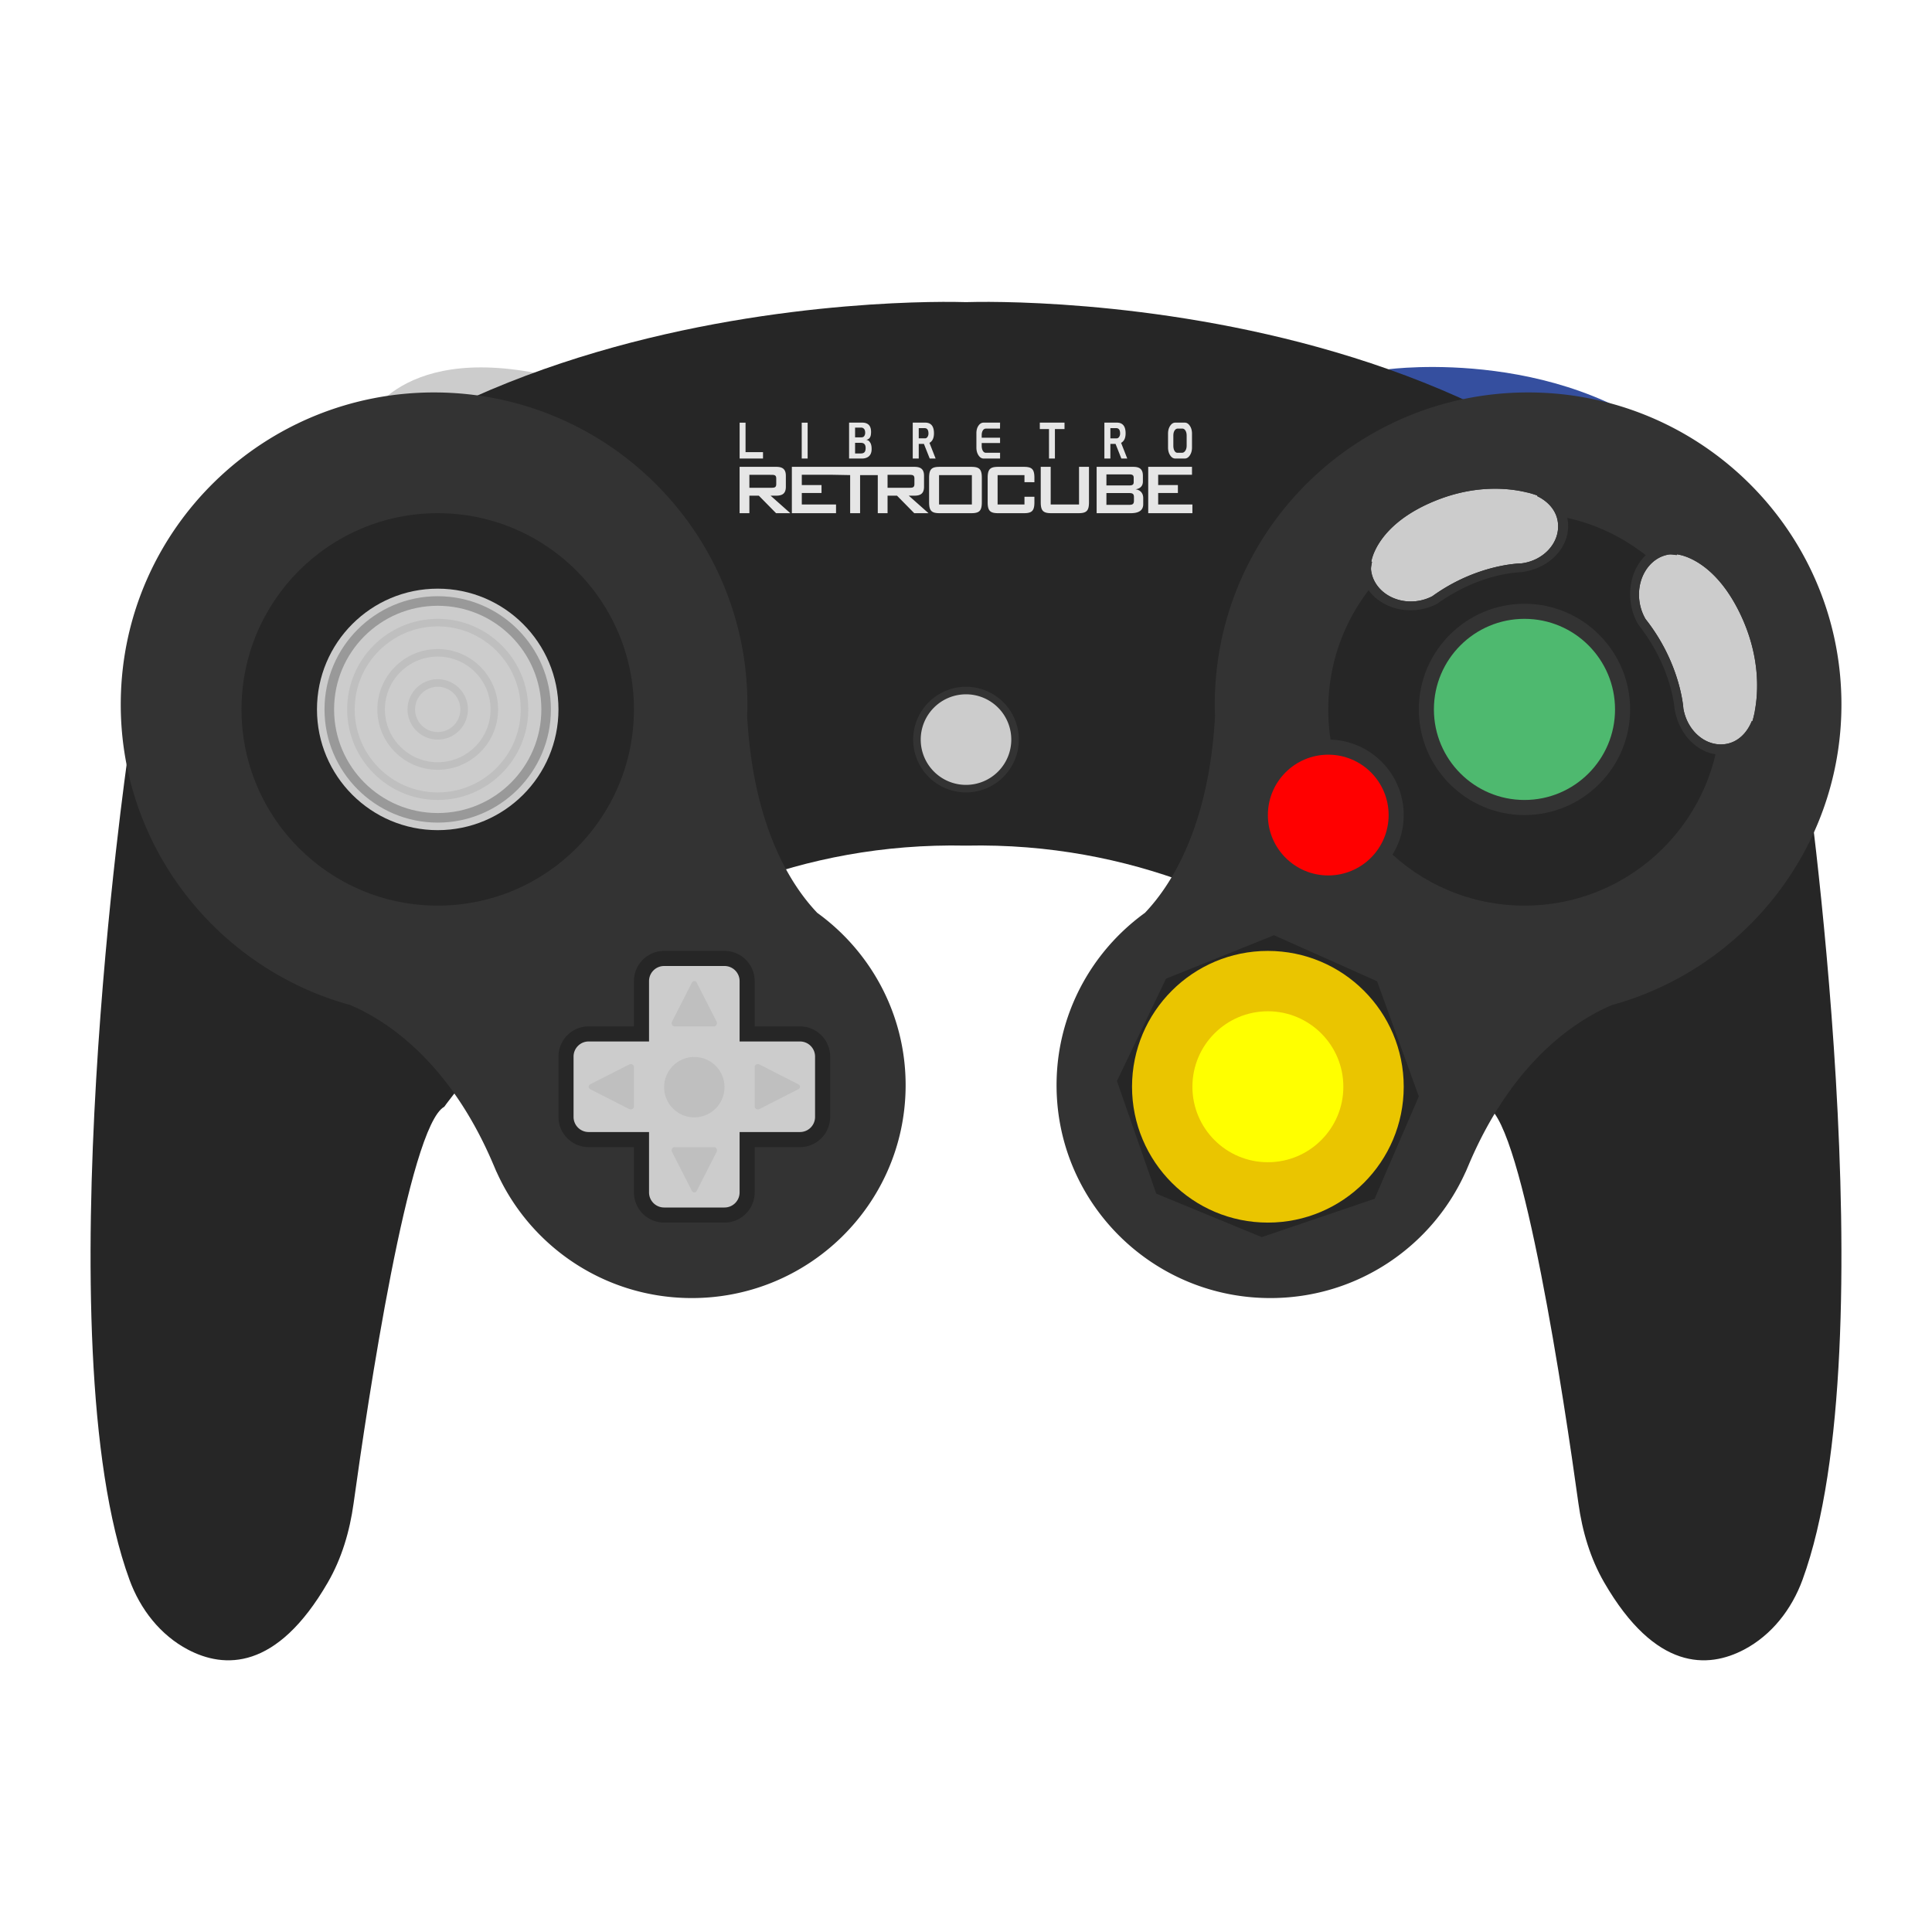 <svg xmlns="http://www.w3.org/2000/svg" xml:space="preserve" width="256" height="256" viewBox="0 0 341.333 341.333"><path d="M245.333 65.236s32.25-4.343 53.335 15.6l-39.336-5.558z" style="fill:#354f9f;fill-opacity:1;fill-rule:nonzero;stroke:none;stroke-width:1.333"/><path d="M64 75.577s5.473-15.023 32-9.412l-13.164 9.412z" style="fill:#ccc;fill-opacity:1;fill-rule:nonzero;stroke:none;stroke-width:1.333"/><path d="M318.768 133.688c-28.28-83.313-143.065-80.473-148.101-80.31-5.036-.163-119.82-3.003-148.102 80.31 0 0-14.978 103.62.315 145.424 1.905 5.21 5.452 9.773 10.347 12.343 6.324 3.318 15.62 3.797 24.689-11.876 2.467-4.263 3.873-9.06 4.55-13.944 2.494-18.043 9.758-66.658 16.031-70.104 0 0 33.04-47.383 92.17-46.131 59.13-1.252 92.169 46.13 92.169 46.13 6.273 3.447 13.537 52.062 16.033 70.105.675 4.885 2.082 9.68 4.55 13.944 9.068 15.673 18.364 15.194 24.688 11.876 4.894-2.57 8.441-7.132 10.346-12.343 15.295-41.804.315-145.424.315-145.424" style="fill:#262626;fill-opacity:1;fill-rule:nonzero;stroke:none;stroke-width:1.333"/><path d="m198.103 164.777-.01-.004s.017-.008.037-.02a38 38 0 0 1 4.152-3.48c4.548-4.771 11.306-15.087 12.386-34.808-.016-.48-.05-.951-.053-1.435-.019-1.735.057-3.45.199-5.147q-.003-.037-.001-.077h.005c2.345-28.015 25.773-50.168 54.57-50.47 30.575-.318 55.62 24.092 55.942 54.534.252 23.845-14.743 44.306-35.94 52.214l.005.003-.012-.003a56 56 0 0 1-4.592 1.482c-6.243 2.648-17.504 9.794-25.306 28.214-.102.24-.205.474-.304.716-.074.178-.154.354-.232.544l-.01-.008c-5.83 13.007-18.859 22.142-34.103 22.299-20.863.217-37.95-16.443-38.168-37.212-.112-10.707 4.288-20.412 11.435-27.343" style="fill:#333;fill-opacity:1;fill-rule:nonzero;stroke:none;stroke-width:1.333"/><path d="m225.084 165.233-19.08 7.673-8.67 18.083 6.942 19.896 18.638 7.681 19.945-6.777 7.808-18.08-7.372-20.347z" style="fill:#262626;fill-opacity:1;fill-rule:nonzero;stroke:none;stroke-width:1.333"/><path d="m148.564 164.777.01-.004s-.017-.008-.037-.02a38 38 0 0 0-4.152-3.48c-4.548-4.771-11.307-15.087-12.387-34.808.016-.48.051-.951.054-1.435a55 55 0 0 0-.199-5.147q.003-.037.001-.077h-.005c-2.345-28.015-25.773-50.168-54.57-50.47-30.575-.318-55.62 24.093-55.942 54.534-.252 23.845 14.743 44.307 35.94 52.215l-.005.003.012-.003a56 56 0 0 0 4.592 1.48c6.242 2.649 17.504 9.796 25.305 28.216.103.24.205.473.304.716.075.177.155.353.232.544l.01-.008c5.83 13.006 18.86 22.14 34.103 22.298 20.863.218 37.95-16.442 38.168-37.212.112-10.706-4.288-20.412-11.434-27.342" style="fill:#333;fill-opacity:1;fill-rule:nonzero;stroke:none;stroke-width:1.333"/><path d="M304 125.332C303.999 144.477 288.477 160 269.332 160c-19.144 0-34.667-15.52-34.665-34.666 0-19.146 15.521-34.668 34.666-34.668C288.475 90.668 304 106.19 304 125.332" style="fill:#262626;fill-opacity:1;fill-rule:nonzero;stroke:none;stroke-width:1.333"/><path d="M269.333 106.667c-10.293 0-18.666 8.373-18.666 18.666S259.04 144 269.333 144 288 135.627 288 125.333c0-10.293-8.373-18.666-18.667-18.666" style="fill:#333;fill-opacity:1;fill-rule:nonzero;stroke:none;stroke-width:1.333"/><path d="M285.333 125.333c0 8.836-7.164 16-16 16s-16-7.164-16-16 7.164-16 16-16 16 7.164 16 16" style="fill:#4eb96f;fill-opacity:1;fill-rule:nonzero;stroke:none;stroke-width:1.333"/><path d="M234.667 130.667c-7.352 0-13.334 5.981-13.334 13.333s5.982 13.333 13.334 13.333S248 151.352 248 144s-5.981-13.333-13.333-13.333" style="fill:#333;fill-opacity:1;fill-rule:nonzero;stroke:none;stroke-width:1.333"/><path d="M245.333 144c0 5.89-4.776 10.667-10.666 10.667S224 149.89 224 144s4.776-10.667 10.667-10.667c5.89 0 10.666 4.776 10.666 10.667" style="fill:red;fill-opacity:1;fill-rule:nonzero;stroke:none;stroke-width:1.333"/><path d="m271.58 87.655.025-.11s-.422-.161-1.084-.353a7 7 0 0 0-.8-.203c-2.894-.704-8.91-1.486-16.27 1.534-7.646 3.138-10.085 7.46-10.844 9.508a5 5 0 0 0-.12.357 8 8 0 0 0-.217.817l.121.068c-.07.488-.217.96-.156 1.467.426 3.503 4.015 5.95 8.018 5.464a8.2 8.2 0 0 0 2.785-.859l.005.001c7.988-5.777 15.717-5.806 15.717-5.806 4.003-.486 6.904-3.72 6.48-7.223-.254-2.104-1.718-3.727-3.66-4.663" style="fill:#ccc;fill-opacity:1;fill-rule:nonzero;stroke:none;stroke-width:1.333"/><path d="M260.77 85a31 31 0 0 0-8.025 2.12c-8.144 3.343-10.899 7.996-11.816 10.474l-.148.434c-.18.572-.254.968-.254.968l-.18.983.136.08a3.7 3.7 0 0 0-.005.893c.527 4.346 4.996 7.392 9.962 6.79a10.1 10.1 0 0 0 3.462-1.067c5.627-4.04 10.835-5.156 13.46-5.473.812-.1 1.3-.11 1.356-.11l.03-.004c5.18-.628 8.776-4.645 8.25-8.984-.253-2.09-1.489-3.937-3.445-5.206l.043-.184-1.244-.596s-.478-.183-1.227-.402a9 9 0 0 0-.979-.245c-1.957-.479-5.268-.968-9.376-.47m.187 1.537c3.867-.468 6.939.008 8.765.45.278.054.532.123.8.203a15 15 0 0 1 1.083.355l-.025.109c1.943.935 3.407 2.559 3.661 4.663.424 3.504-2.476 6.737-6.48 7.22 0 0-.58.004-1.586.126-2.667.323-8.331 1.488-14.131 5.683l-.005-.003a8.2 8.2 0 0 1-2.785.86c-4.003.485-7.592-1.961-8.018-5.465-.061-.506.085-.98.156-1.466l-.121-.07s.063-.33.216-.815a5 5 0 0 1 .121-.357c.759-2.048 3.198-6.371 10.843-9.508 2.715-1.115 5.247-1.711 7.507-1.986" style="fill:#333;fill-opacity:1;fill-rule:nonzero;stroke:none;stroke-width:1.333"/><path d="m309.492 127.402.11.02s.14-.442.297-1.134c.065-.278.121-.544.158-.832.547-3.015 1-9.244-2.437-16.636-3.573-7.68-8.047-9.943-10.144-10.606a5 5 0 0 0-.365-.104 8 8 0 0 0-.832-.176l-.063.128c-.492-.044-.975-.168-1.48-.077-3.492.635-5.75 4.463-5.043 8.55a8.5 8.5 0 0 0 1.018 2.813l-.003.005c6.241 7.882 6.698 15.825 6.698 15.825.708 4.087 4.114 6.885 7.607 6.25 2.099-.38 3.647-1.977 4.479-4.026" style="fill:#ccc;fill-opacity:1;fill-rule:nonzero;stroke:none;stroke-width:1.333"/><path d="M311.56 116.143a32.4 32.4 0 0 0-2.571-8.128c-3.806-8.18-8.63-10.748-11.167-11.552l-.444-.125c-.584-.153-.987-.207-.987-.207l-.996-.132-.072.147a3.7 3.7 0 0 0-.897.045c-4.333.787-7.144 5.552-6.265 10.622.216 1.244.64 2.421 1.262 3.498 4.366 5.554 5.774 10.843 6.238 13.522.144.83.181 1.332.185 1.39l.004.028c.917 5.288 5.15 8.758 9.475 7.971 2.082-.379 3.87-1.752 5.037-3.835l.185.035.531-1.313s.157-.5.335-1.283c.077-.33.145-.66.192-1.02.372-2.039.681-5.47-.046-9.663m-1.533.28c.684 3.946.376 7.13.032 9.032-.037.29-.093.555-.16.834-.157.69-.295 1.134-.295 1.134l-.112-.02c-.83 2.05-2.38 3.645-4.478 4.026-3.494.635-6.899-2.164-7.607-6.25 0 0-.035-.597-.212-1.625-.472-2.722-1.955-8.477-6.485-14.201v-.004a8.5 8.5 0 0 1-1.015-2.815c-.708-4.086 1.55-7.915 5.042-8.548.504-.092.987.032 1.48.077l.063-.129s.336.047.83.176c.126.032.244.064.366.104 2.098.664 6.572 2.927 10.144 10.605 1.268 2.728 2.007 5.295 2.407 7.603" style="fill:#333;fill-opacity:1;fill-rule:nonzero;stroke:none;stroke-width:1.333"/><path d="M248 191.997c0 13.254-10.741 24.004-24.001 24.003-13.255-.001-23.996-10.748-23.999-24.007.003-13.244 10.745-23.989 23.996-23.993 13.263.004 24.005 10.75 24.004 23.997" style="fill:#eac500;fill-opacity:1;fill-rule:nonzero;stroke:none;stroke-width:1.333"/><path d="M237.333 192c.005 7.362-5.973 13.336-13.334 13.334-7.364.003-13.331-5.974-13.332-13.334 0-7.364 5.968-13.332 13.334-13.333 7.36.001 13.338 5.972 13.332 13.332" style="fill:#ff0;fill-opacity:1;fill-rule:nonzero;stroke:none;stroke-width:1.333"/><path d="M112 125.332C111.999 144.477 96.477 160 77.332 160c-19.144 0-34.667-15.52-34.665-34.666 0-19.146 15.521-34.668 34.666-34.668C96.475 90.668 112 106.19 112 125.332" style="fill:#262626;fill-opacity:1;fill-rule:nonzero;stroke:none;stroke-width:1.333"/><path d="M170.667 121.333c-5.147 0-9.334 4.187-9.334 9.334S165.52 140 170.667 140s9.333-4.187 9.333-9.333c0-5.147-4.187-9.334-9.333-9.334" style="fill:#333;fill-opacity:1;fill-rule:nonzero;stroke:none;stroke-width:1.333"/><path d="M178.667 130.667a8 8 0 0 1-8 8 8 8 0 0 1-8-8 8 8 0 0 1 8-8 8 8 0 0 1 8 8" style="fill:#ccc;fill-opacity:1;fill-rule:nonzero;stroke:none;stroke-width:1.333"/><path d="M128 168h-10.667a5.34 5.34 0 0 0-5.333 5.333v8h-8a5.34 5.34 0 0 0-5.333 5.334v10.666a5.34 5.34 0 0 0 5.333 5.334h8v8a5.34 5.34 0 0 0 5.333 5.333H128a5.34 5.34 0 0 0 5.333-5.333v-8h8a5.34 5.34 0 0 0 5.334-5.334v-10.666a5.34 5.34 0 0 0-5.334-5.334h-8v-8A5.34 5.34 0 0 0 128 168" style="fill:#262626;fill-opacity:1;fill-rule:nonzero;stroke:none;stroke-width:1.333"/><path d="M141.333 184h-10.666v-10.667a2.666 2.666 0 0 0-2.667-2.666h-10.667a2.666 2.666 0 0 0-2.666 2.666V184H104a2.666 2.666 0 0 0-2.667 2.667v10.666A2.666 2.666 0 0 0 104 200h10.667v10.667a2.666 2.666 0 0 0 2.666 2.666H128a2.666 2.666 0 0 0 2.667-2.666V200h10.666a2.666 2.666 0 0 0 2.667-2.667v-10.666a2.666 2.666 0 0 0-2.667-2.667" style="fill:#ccc;fill-opacity:1;fill-rule:nonzero;stroke:none;stroke-width:1.333"/><path d="M128 192a5.334 5.334 0 1 1-10.667 0A5.334 5.334 0 0 1 128 192m-23.714-.437 6.857-3.494c.381-.195.857.048.857.437v6.99c0 .387-.476.63-.857.435l-6.857-3.494c-.382-.194-.382-.68 0-.874m36.762.874-6.858 3.494c-.381.195-.857-.048-.857-.437v-6.99c0-.387.476-.63.857-.435l6.858 3.494c.38.194.38.68 0 .874m-17.945-18.817 3.495 6.856c.195.382-.048.858-.437.858h-6.99c-.388 0-.63-.476-.436-.858l3.495-6.857c.193-.381.679-.381.873 0m-.873 36.761-3.495-6.856c-.194-.382.048-.858.438-.858h6.989c.388 0 .63.476.436.858l-3.495 6.857c-.193.381-.678.381-.873 0" style="fill:#bfbfbf;fill-opacity:1;fill-rule:nonzero;stroke:none;stroke-width:1.333"/><path d="M132.395 83.89v2.286h3.954c.542 0 .792-.11.792-.65v-.985c0-.54-.25-.65-.792-.65zm-1.728-1.412h6.474c1.156 0 1.698.444 1.698 1.587v1.92c0 1.143-.542 1.587-1.698 1.587h-.996l3.485 3.094h-2.519l-3.046-3.094h-1.67v3.094h-1.728zm26.14 3.698V83.89h3.954c.542 0 .791.111.791.651v.984c0 .54-.25.65-.79.65zm3.749 1.396h.996c1.156 0 1.699-.444 1.699-1.587v-1.92c0-1.143-.543-1.587-1.699-1.587h-21.653v8.188h7.805v-1.538h-6.048v-2.032h3.485V85.7h-3.485v-1.826h5.07l3.473.063v6.73h1.756v-6.73h3.124v6.73h1.728v-3.095h1.669l3.047 3.094h2.518zm11.149-3.635h-5.798v5.19h5.798zm-5.682-1.458h5.565c1.421 0 1.875.396 1.875 1.934v4.318c0 1.538-.454 1.936-1.875 1.936h-5.565c-1.42 0-1.875-.398-1.875-1.936v-4.318c0-1.538.455-1.934 1.875-1.934m10.227 1.459v5.189h4.746v-1.365h1.756v.969c0 1.539-.453 1.936-1.873 1.936h-4.51c-1.422 0-1.875-.397-1.875-1.936v-4.317c0-1.54.453-1.936 1.874-1.936h4.51c1.42 0 1.874.397 1.874 1.936v.778l-1.756-.001v-1.253zm9.379 5.189h5.008v-6.65h1.758v6.253c0 1.54-.454 1.937-1.874 1.937h-4.775c-1.421 0-1.875-.397-1.875-1.937v-6.252h1.758zm9.846-2.015v2.079h4.012c.602 0 .85-.127.85-.73v-.618c0-.604-.248-.731-.85-.731zm0-3.301v1.952h4.012c.543 0 .807-.111.807-.587v-.777c0-.476-.264-.588-.807-.588zm-1.728-1.332h6.474c1.156 0 1.698.444 1.698 1.586v.999c0 .795-.469 1.27-1.304 1.381.879.127 1.362.699 1.362 1.57v1.049c0 1.095-.746 1.603-2.226 1.603h-6.004zm9.113-.001h7.733v1.396h-5.975V85.7h3.485v1.396h-3.485v2.032h6.048v1.54h-7.805zm-68.057-1.468h-4.13v-6.335h1.046v5.203h3.084zm6.84-6.335h1.045v6.334h-1.045zm9.427 3.563v1.878h1.002q.458 0 .66-.227.202-.225.201-.748 0-.902-.824-.903zm0-2.692v1.719h1.138q.315 0 .481-.23a1 1 0 0 0 .164-.582q0-.446-.197-.676a.65.65 0 0 0-.515-.23zm1.265 5.464h-2.324v-6.344h2.332q.649 0 1.044.31.505.39.505 1.332 0 .633-.176.944-.19.355-.672.46.285.047.453.182.124.105.27.348.227.382.226 1.087 0 1.038-.708 1.444-.424.236-.95.237m9.982-5.369v1.805h1.099q.285 0 .459-.278.16-.246.16-.572 0-.954-.684-.955zm1.94 5.37-1.028-2.59h-.912v2.59h-1.06v-6.345h2.2q1.55 0 1.55 1.888-.001.738-.278 1.196a1.4 1.4 0 0 1-.518.492l1.088 2.768zm9.183-2.741v.46q0 .57.201.913.2.346.523.346h2.521v1.02h-2.91q-.526.001-.898-.566-.372-.565-.373-1.368V76.53q0-.791.37-1.328.369-.534.902-.535h2.91l-.009 1.054h-2.47a.63.63 0 0 0-.54.294q-.227.327-.227.883v.437h3.245v.935zm12.935 2.74h-1.045V75.8h-1.623v-1.134h4.364V75.8h-1.696zm9.8-5.369v1.805h1.099q.285 0 .458-.278.16-.246.16-.572 0-.954-.684-.955zm1.94 5.37-1.028-2.59h-.912v2.59h-1.06v-6.345h2.2q1.55 0 1.55 1.888-.001.738-.278 1.196a1.4 1.4 0 0 1-.519.492l1.088 2.768zm11.535-4.037q.001-.572-.22-.912-.217-.341-.546-.341h-.812q-.327 0-.552.34-.222.342-.222.913v1.745q0 .573.2.92.201.35.524.35h.818q.328 0 .57-.354.24-.352.24-.916zm.944 2.093q0 .802-.376 1.372-.377.571-.903.57h-1.673q-.535.001-.907-.57-.373-.57-.373-1.372V76.61q0-.81.373-1.376.372-.566.907-.567h1.673q.524 0 .903.567.376.566.376 1.376z" style="fill:#e6e6e6;fill-opacity:1;fill-rule:nonzero;stroke:none;stroke-width:1.333"/><path d="M98.667 125.334c0 11.782-9.552 21.332-21.334 21.332-11.78.001-21.333-9.552-21.333-21.333S65.552 104 77.333 104c11.783 0 21.335 9.553 21.334 21.334" style="fill:#ccc;fill-opacity:1;fill-rule:nonzero;stroke:none;stroke-width:1.333"/><path d="M73.333 125.333a4.006 4.006 0 0 1 4-4 4.004 4.004 0 0 1 4 4 4.004 4.004 0 0 1-4 4 4.006 4.006 0 0 1-4-4m-1.333 0a5.34 5.34 0 0 0 5.332 5.333 5.337 5.337 0 0 0 5.335-5.333 5.34 5.34 0 0 0-5.334-5.334A5.34 5.34 0 0 0 72 125.333" style="fill:#bfbfbf;fill-opacity:1;fill-rule:nonzero;stroke:none;stroke-width:1.333"/><path d="M68.002 125.333c0-5.147 4.185-9.333 9.33-9.333 5.15 0 9.338 4.188 9.336 9.333 0 5.15-4.188 9.335-9.334 9.333-5.146 0-9.334-4.185-9.332-9.333m-1.335 0c0 5.88 4.785 10.667 10.665 10.667 5.884.001 10.668-4.783 10.668-10.665 0-5.879-4.784-10.667-10.669-10.668-5.879 0-10.664 4.788-10.664 10.665" style="fill:#bfbfbf;fill-opacity:1;fill-rule:nonzero;stroke:none;stroke-width:1.333"/><path d="M62.666 125.334c-.002-8.09 6.577-14.666 14.666-14.666C85.42 110.665 92 117.245 92 125.333S85.42 140 77.331 140s-14.667-6.58-14.665-14.667m-1.332-.003c0 8.824 7.177 16.002 15.997 16.002 8.823 0 16.003-7.176 16.003-16 .001-8.823-7.179-15.998-16.003-16-8.82 0-15.997 7.177-15.997 15.998" style="fill:#bfbfbf;fill-opacity:1;fill-rule:nonzero;stroke:none;stroke-width:1.333"/><path d="M77.333 105.333c-11.028 0-20 8.972-20 20s8.972 20 20 20 20-8.972 20-20-8.972-20-20-20m0 1.691c10.112 0 18.31 8.197 18.31 18.31 0 10.111-8.198 18.309-18.31 18.309s-18.309-8.198-18.309-18.31 8.197-18.309 18.31-18.309" style="fill:#999;fill-opacity:1;fill-rule:nonzero;stroke:none;stroke-width:1.333"/></svg>